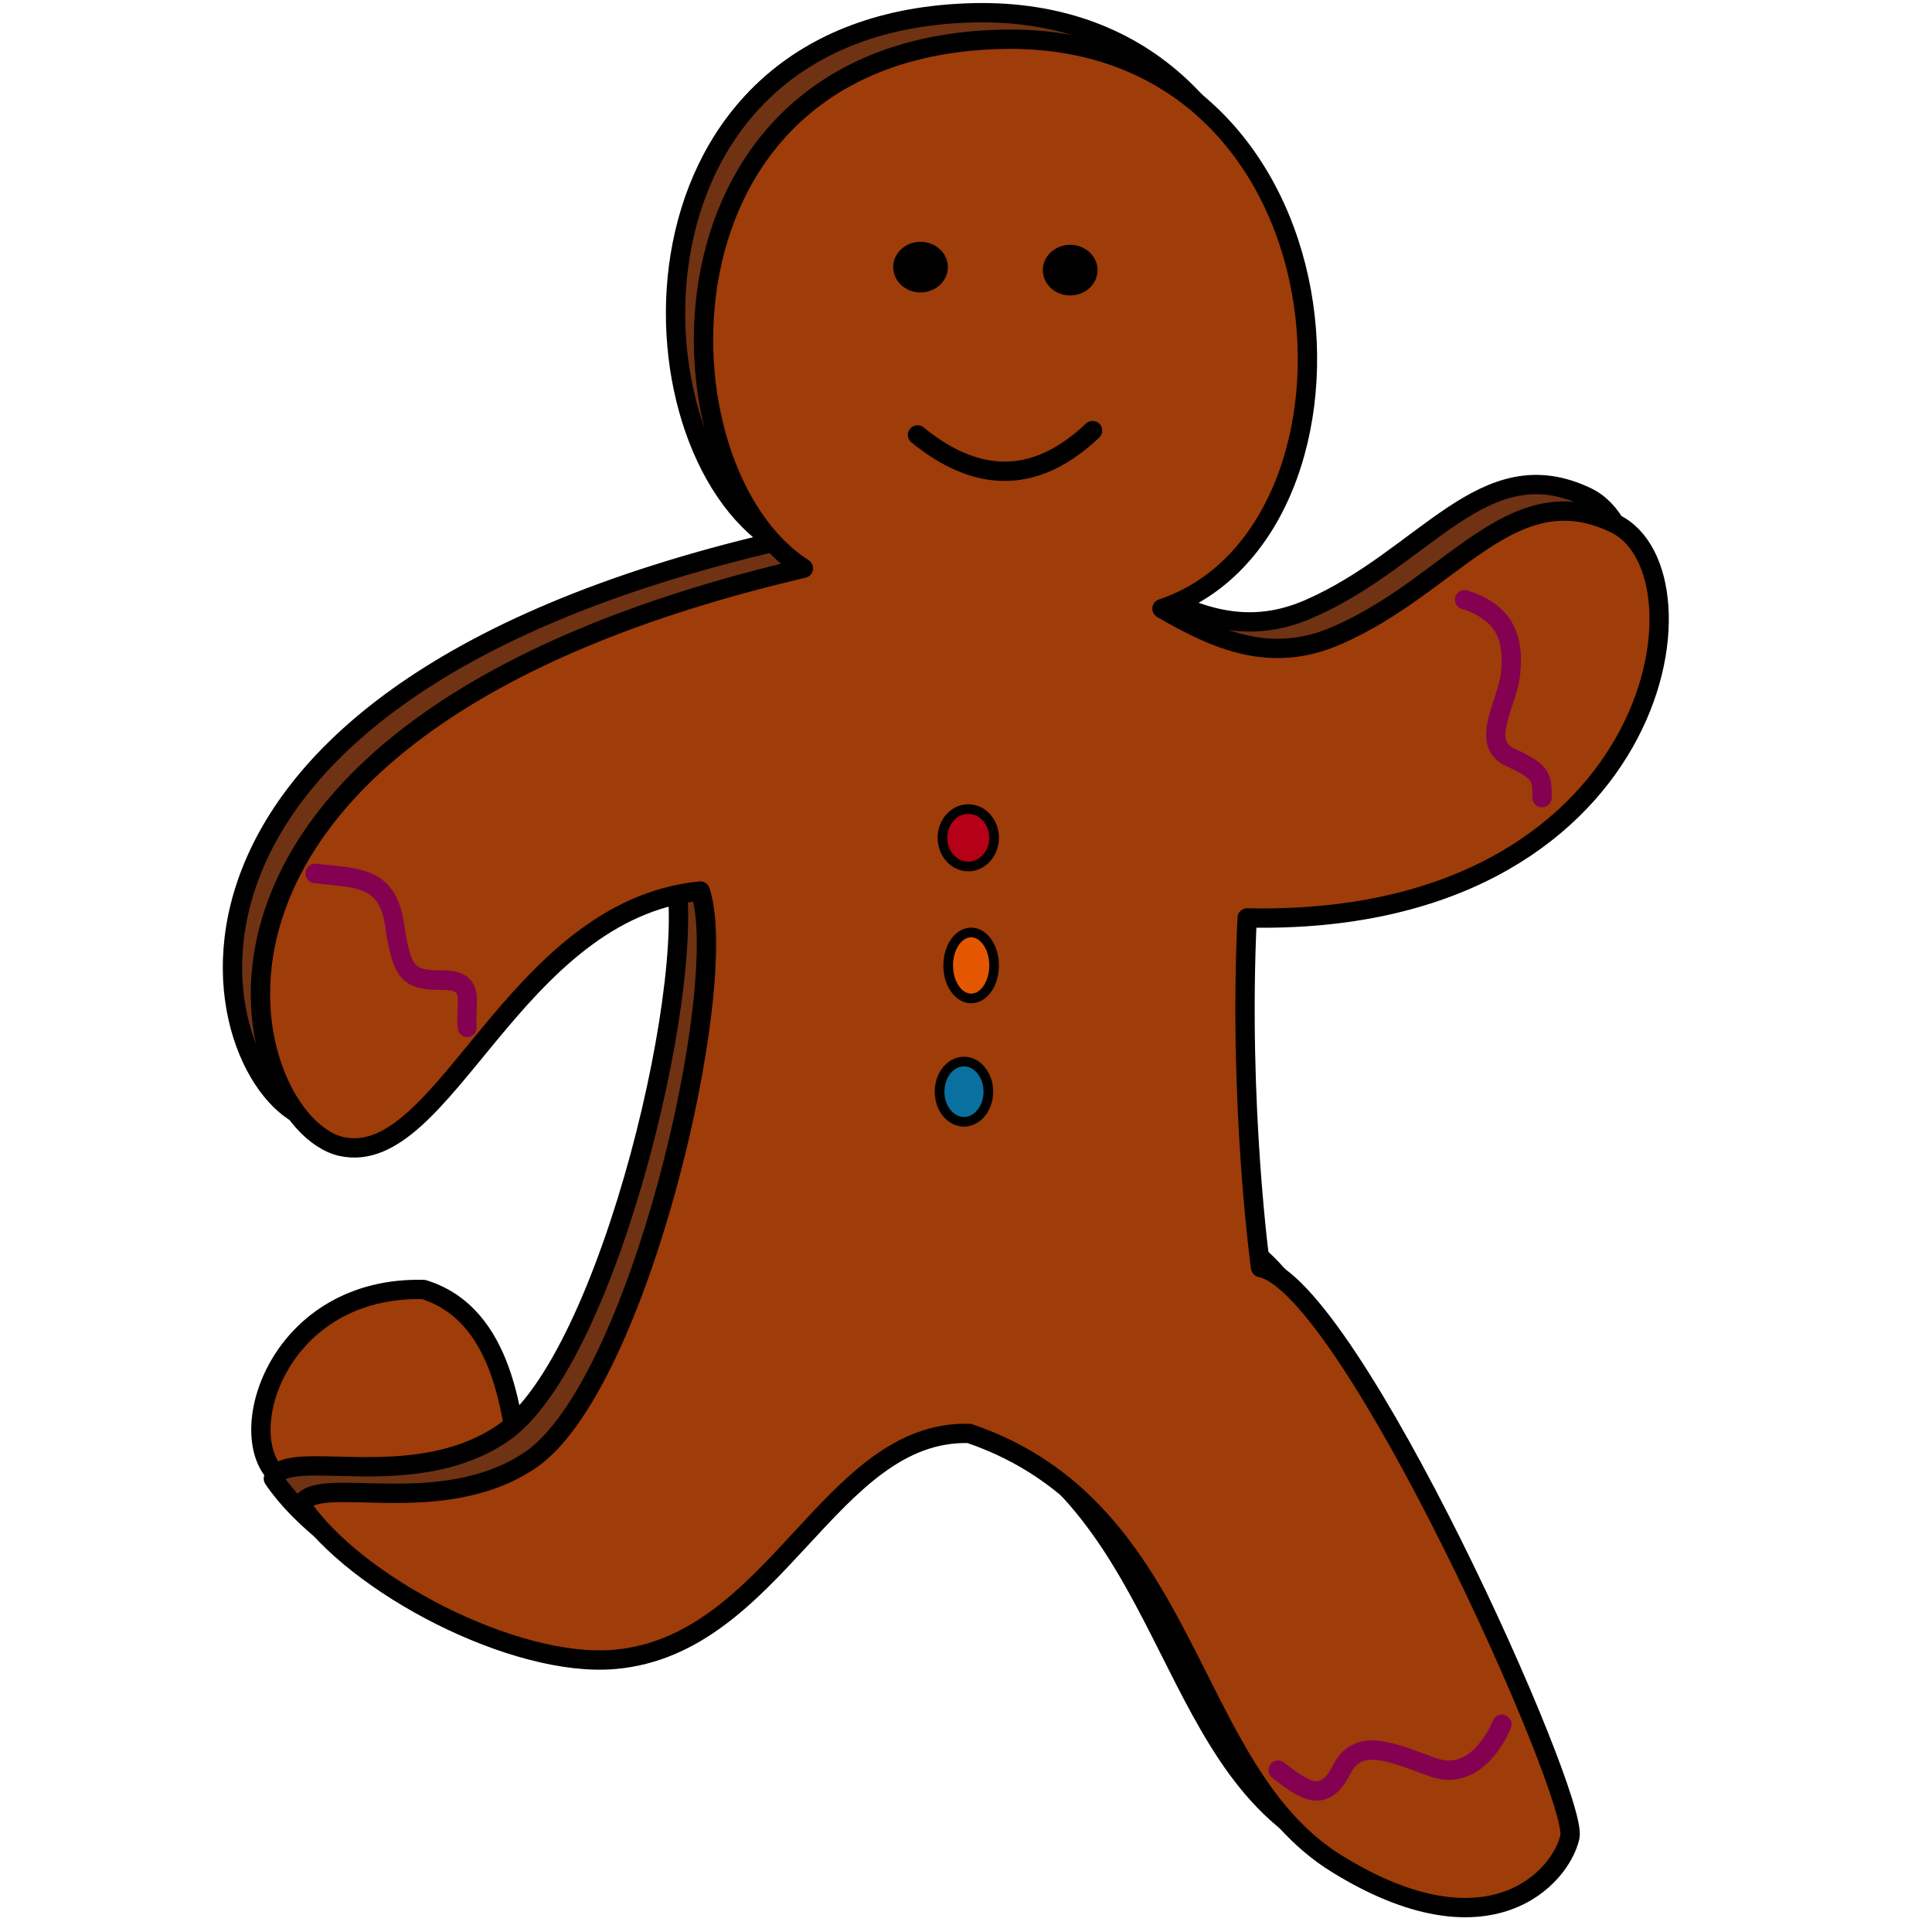 <?xml version="1.0" encoding="UTF-8" standalone="no"?>
<!DOCTYPE svg PUBLIC "-//W3C//DTD SVG 1.1//EN" "http://www.w3.org/Graphics/SVG/1.1/DTD/svg11.dtd">
<svg width="100%" height="100%" viewBox="0 0 100 100" version="1.1" xmlns="http://www.w3.org/2000/svg" xmlns:xlink="http://www.w3.org/1999/xlink" xml:space="preserve" xmlns:serif="http://www.serif.com/" style="fill-rule:evenodd;clip-rule:evenodd;stroke-linecap:round;stroke-linejoin:round;stroke-miterlimit:1.5;">
    <g id="body">
        <g transform="matrix(1,0,0,1,2.264,0.251)">
            <path d="M12.043,76.075C9.797,73.828 12.238,66.307 19.662,66.493C23.876,67.798 24.303,73.175 24.674,76.33C25.045,79.486 15.199,79.23 12.043,76.075Z" style="fill:rgb(158,60,10);stroke:black;stroke-width:1px;"/>
        </g>
        <g transform="matrix(1,0,0,1,-0.705,-0.677)">
            <path d="M40.841,28.719C32.931,23.663 32.488,1.805 51.049,1.34C69.611,0.876 71.235,26.863 59.402,30.807C62.29,32.484 65.07,33.671 68.451,32.199C74.505,29.563 77.5,23.846 82.836,26.398C88.172,28.951 85.156,47.28 63.81,46.816C63.346,56.561 64.506,64.914 64.506,64.914C69.147,65.842 80.98,92.292 80.516,94.38C80.052,96.468 76.339,100.644 68.451,95.772C60.562,90.9 61.026,77.443 49.425,73.498C42.204,73.301 39.42,84.448 31.088,85.193C25.898,85.657 17.613,81.327 14.855,77.211C15.536,75.505 21.984,78.045 26.687,74.89C32.315,71.116 37.128,50.296 35.504,45.424C25.803,46.391 22.279,59.809 16.943,58.649C11.606,57.489 5.11,37.071 40.841,28.719Z" style="fill:rgb(111,50,19);stroke:black;stroke-width:1px;"/>
        </g>
        <g transform="matrix(1,0,0,1,0.742,0.696)">
            <path d="M40.841,28.719C32.931,23.663 32.488,1.805 51.049,1.34C69.611,0.876 71.235,26.863 59.402,30.807C62.29,32.484 65.07,33.671 68.451,32.199C74.505,29.563 77.5,23.846 82.836,26.398C88.172,28.951 85.156,47.28 63.81,46.816C63.346,56.561 64.506,64.914 64.506,64.914C69.147,65.842 80.98,92.292 80.516,94.38C80.052,96.468 76.339,100.644 68.451,95.772C60.562,90.9 61.026,77.443 49.425,73.498C42.204,73.301 39.42,84.448 31.088,85.193C25.898,85.657 17.613,81.327 14.855,77.211C15.536,75.505 21.984,78.045 26.687,74.89C32.315,71.116 37.128,50.296 35.504,45.424C25.803,46.391 22.279,59.809 16.943,58.649C11.606,57.489 5.11,37.071 40.841,28.719Z" style="fill:rgb(158,60,10);stroke:black;stroke-width:1px;"/>
        </g>
    </g>
    <g id="decoraction">
        <g transform="matrix(0.842,0,0,0.865,3.881,6.986)">
            <path d="M14.755,44.19C17.428,44.487 19.21,44.339 19.655,47.308C20.101,50.278 20.546,50.575 22.625,50.575C24.704,50.575 23.962,51.912 24.11,53.397" style="fill:none;stroke:rgb(132,0,80);stroke-width:1.17px;"/>
        </g>
        <g transform="matrix(1,0,0,1,0.928,0.696)">
            <path d="M74.879,30.343C77.255,31.085 77.403,32.719 77.255,34.204C77.106,35.689 75.621,37.767 77.255,38.51C78.888,39.252 78.888,39.549 78.888,40.589" style="fill:none;stroke:rgb(132,0,80);stroke-width:1px;"/>
        </g>
        <g transform="matrix(1,0,0,1,0.928,0.696)">
            <path d="M65.227,90.928C66.563,91.967 67.603,92.709 68.494,90.928C69.385,89.146 71.167,90.037 73.245,90.779C75.324,91.521 76.512,89.294 76.809,88.552" style="fill:none;stroke:rgb(132,0,80);stroke-width:1px;"/>
        </g>
        <g transform="matrix(1,0,0,1,0.928,0.696)">
            <ellipse cx="49.19" cy="42.668" rx="1.336" ry="1.485" style="fill:rgb(181,0,23);stroke:black;stroke-width:0.5px;"/>
        </g>
        <g transform="matrix(1,0,0,1,0.928,0.696)">
            <ellipse cx="49.338" cy="49.276" rx="1.188" ry="1.708" style="fill:rgb(228,87,0);stroke:black;stroke-width:0.5px;"/>
        </g>
        <g transform="matrix(1,0,0,1,0.928,0.696)">
            <ellipse cx="48.967" cy="55.809" rx="1.262" ry="1.559" style="fill:rgb(10,112,159);stroke:black;stroke-width:0.5px;"/>
        </g>
        <g transform="matrix(0.829,0,0,0.706,8.767,3.934)">
            <ellipse cx="56.243" cy="14.231" rx="1.708" ry="1.856"/>
        </g>
        <g transform="matrix(0.829,0,0,0.706,1.02,3.779)">
            <ellipse cx="56.243" cy="14.231" rx="1.708" ry="1.856"/>
        </g>
        <g transform="matrix(1,0,0,1,3.898,1.439)">
            <path d="M43.592,21.072C45.968,23.002 49.126,24.194 52.652,20.849" style="fill:none;stroke:black;stroke-width:1px;"/>
        </g>
    </g>
</svg>
